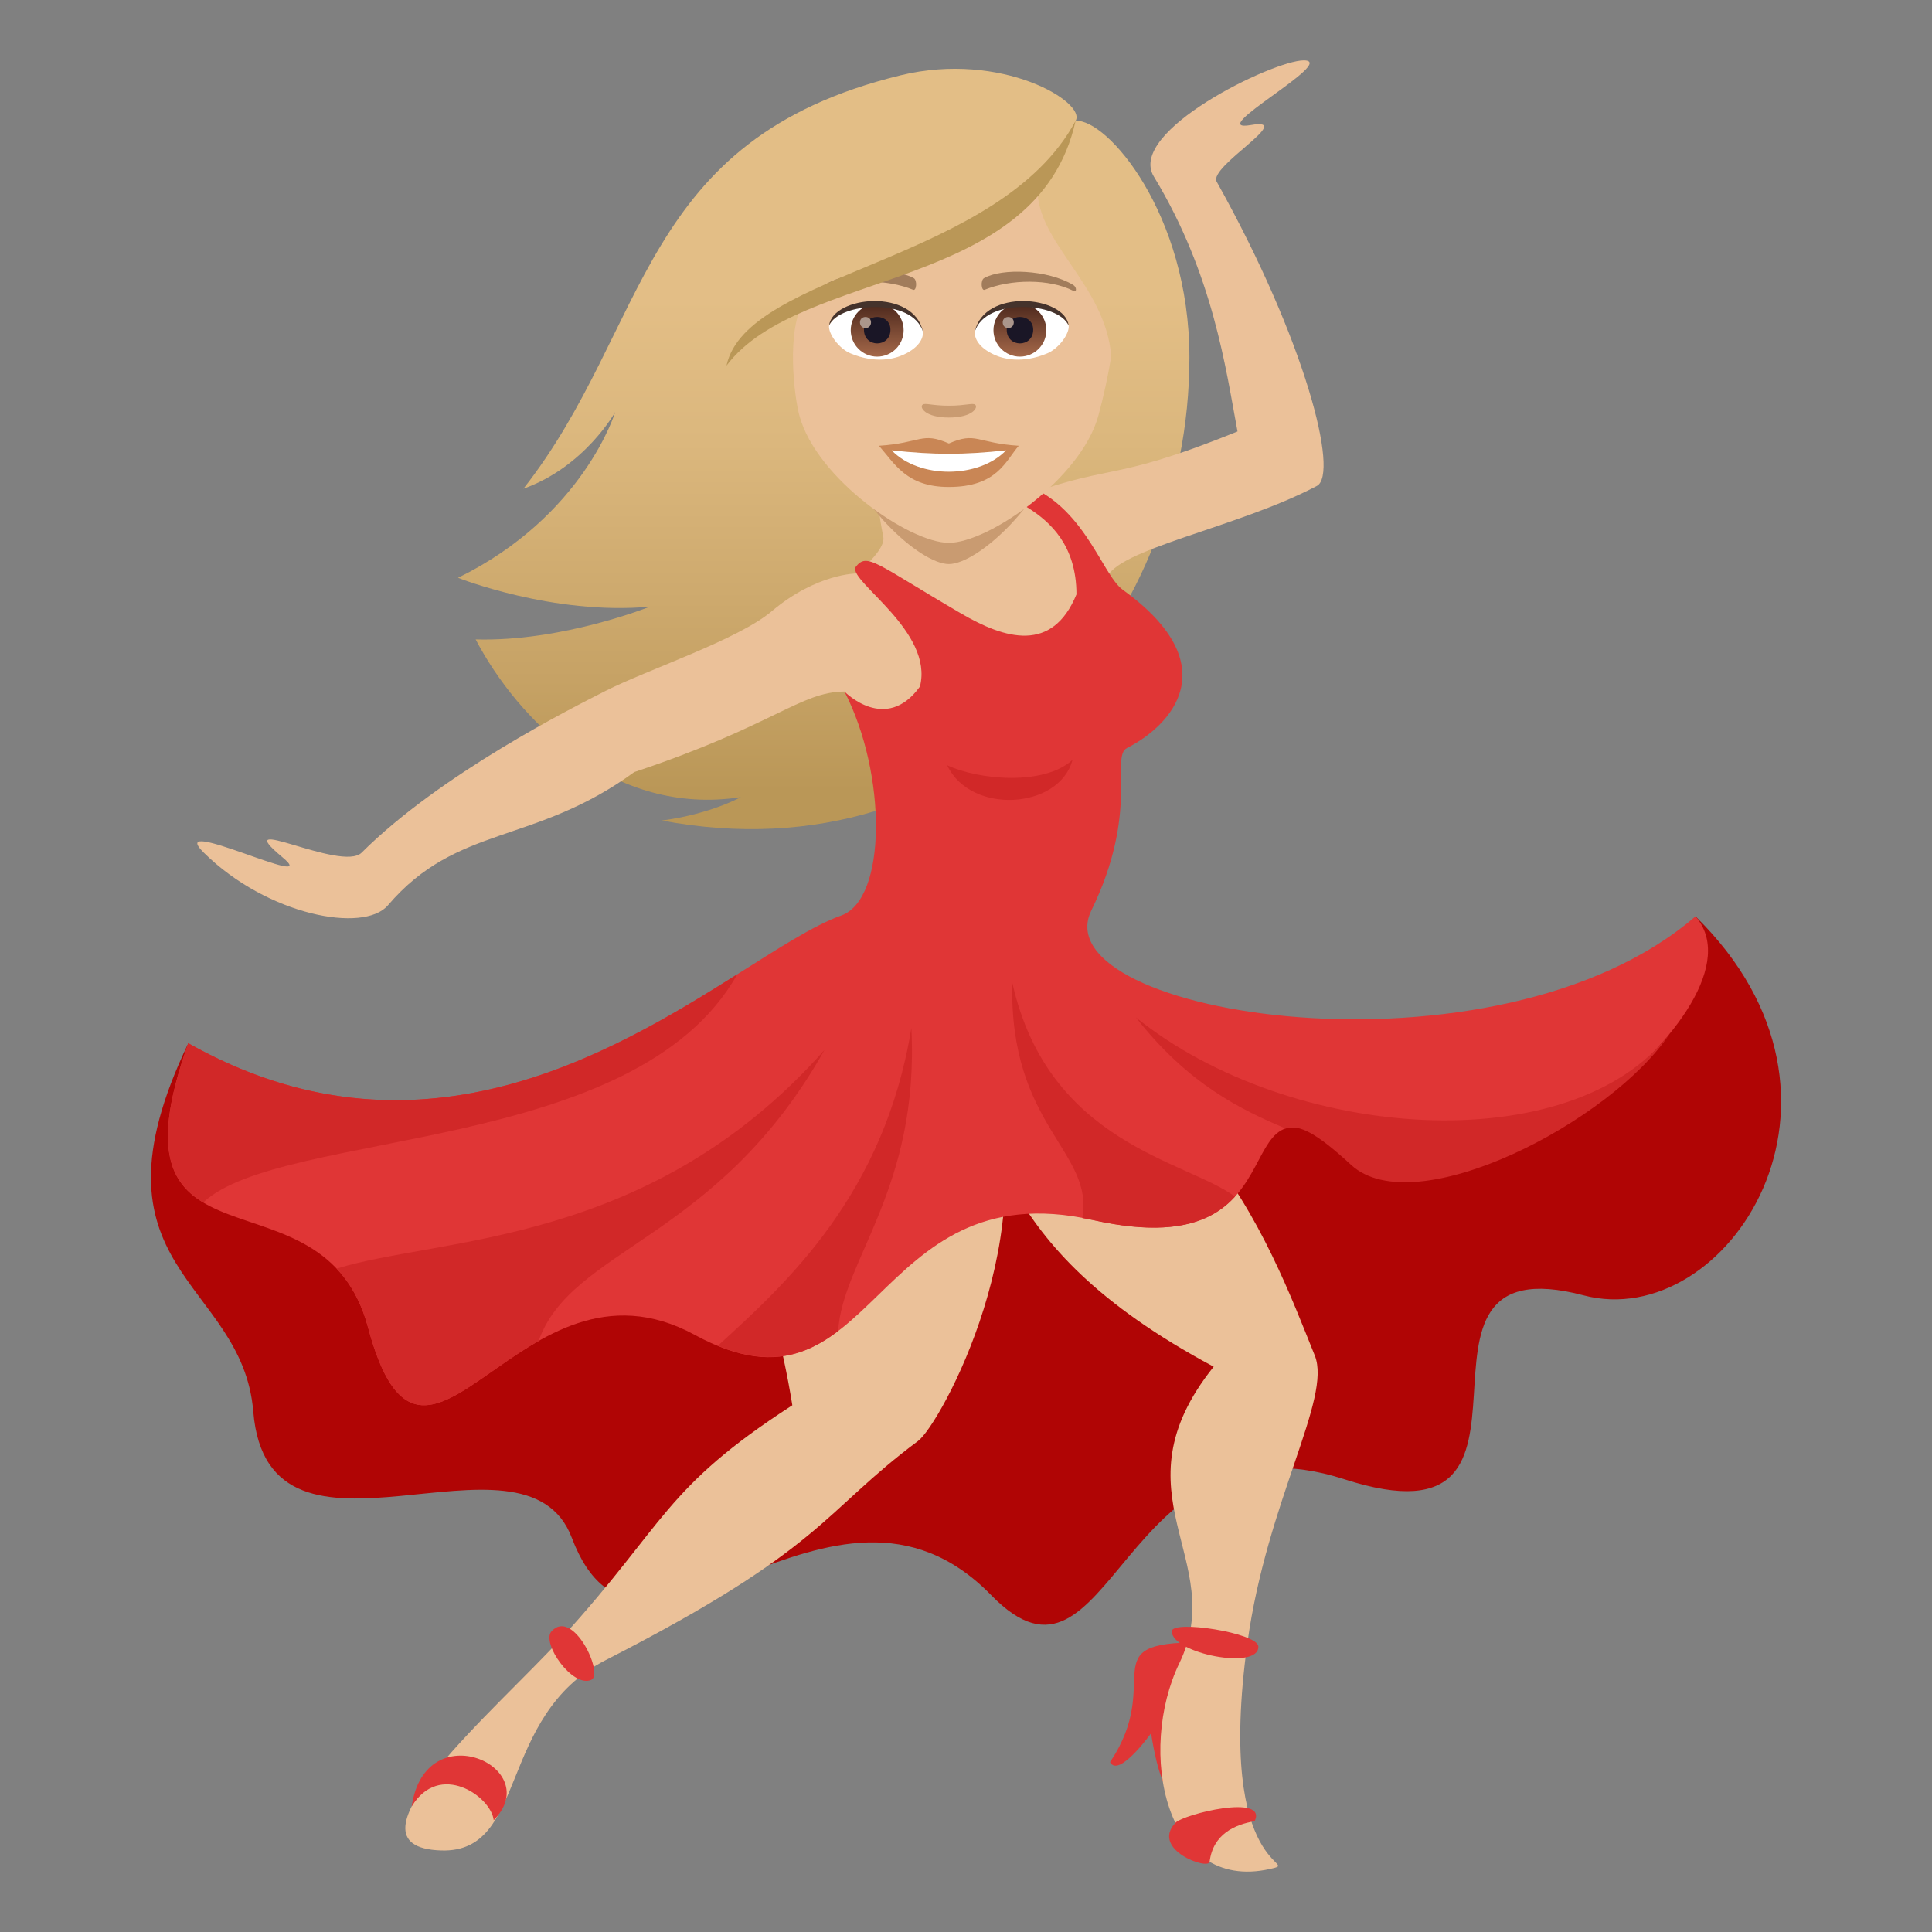 <?xml version="1.0" encoding="utf-8"?>
<!-- Generator: Adobe Illustrator 15.0.0, SVG Export Plug-In . SVG Version: 6.00 Build 0)  -->
<!DOCTYPE svg PUBLIC "-//W3C//DTD SVG 1.1//EN" "http://www.w3.org/Graphics/SVG/1.1/DTD/svg11.dtd">
<svg version="1.1" id="Layer_1" xmlns:x="http://ns.adobe.com/Extensibility/1.0/" xmlns:i="http://ns.adobe.com/AdobeIllustrator/10.0/" xmlns:graph="http://ns.adobe.com/Graphs/1.0/"
	 xmlns="http://www.w3.org/2000/svg" xmlns:xlink="http://www.w3.org/1999/xlink" xmlns:a="http://ns.adobe.com/AdobeSVGViewerExtensions/3.0/"
	 x="0px" y="0px" width="64px" height="64px" viewBox="0 0 64 64" enable-background="new 0 0 64 64" xml:space="preserve">
<rect x="0" y="0" width="64" height="64" fill="#808080" stroke="none"/>
<linearGradient id="SVGID_1_" gradientUnits="userSpaceOnUse" x1="48.863" y1="27.791" x2="48.863" y2="2.602" gradientTransform="matrix(0.966 0 0 1 -19.925 -0.324)">
	<stop  offset="0.05" style="stop-color:#BA9757"/>
	<stop  offset="0.197" style="stop-color:#C6A265"/>
	<stop  offset="0.508" style="stop-color:#DBB77D"/>
	<stop  offset="0.7" style="stop-color:#E3BE86"/>
	<a:midPointStop  offset="0.05" style="stop-color:#BA9757"/>
	<a:midPointStop  offset="0.4" style="stop-color:#BA9757"/>
	<a:midPointStop  offset="0.7" style="stop-color:#E3BE86"/>
</linearGradient>
<path fill="url(#SVGID_1_)" d="M39.401,11.842c0-4.764-2.736-7.924-3.771-7.838c0.373-0.609-2.443-2.326-5.795-1.51
	c-8.724,2.125-8.277,8.318-12.496,13.695c2.031-0.721,3.041-2.541,3.041-2.541s-1.041,3.449-5.207,5.492c0,0,3.145,1.25,6.354,0.957
	c0,0-2.916,1.168-5.771,1.084c1.4,2.666,4.553,5.881,8.787,5.225c0,0-1.012,0.563-2.619,0.775
	C32.192,29.119,39.399,20.85,39.401,11.842z"/>
<path fill="#B00505" d="M6.238,34.559C2.628,42.09,8.027,42.371,8.39,46.758c0.496,6.021,8.986,0.043,10.553,4.186
	c2.279,6.027,8.586-3.553,13.896,1.902c4.006,4.111,4.242-6.25,11.682-3.848c7.852,2.537,0.973-7.924,7.938-6.088
	c4.738,1.248,9.877-6.51,3.707-12.553C53.728,36.793,10.162,43.143,6.238,34.559z"/>
<path fill="#EBC199" d="M32.663,35.578c-12.189-0.322-7.748,2.641-6.416,10.973c-4.25,2.746-4.186,3.902-7.588,7.648
	c-2.195,2.418-7.625,6.992-4.039,7.1c2.885,0.086,1.82-4.451,5.447-6.307c7.262-3.713,7.164-4.889,10.345-7.258
	C31.151,47.188,34.726,40.658,32.663,35.578z"/>
<path fill="#E03636" d="M18.269,54.039c-0.348,0.383,0.697,1.883,1.316,1.609C20.017,55.459,18.982,53.252,18.269,54.039z"/>
<path fill="#E03636" d="M36.771,58.371c0.287,0.547,1.359-0.953,1.359-0.953c0.934,5.852,2.84-2.389,1.631-3.008
	C36.13,54.375,38.587,55.682,36.771,58.371z"/>
<path fill="#EBC199" d="M31.019,34.713c2.385,2.623,1.424,6.408,9.186,10.561c-3.381,4.221,0.52,6.391-1.137,9.82
	c-1.4,2.9-0.494,7.598,2.994,6.82c1.17-0.262-1.813,0.293-0.74-7.492c0.646-4.707,2.805-8.098,2.232-9.518
	C42.091,41.283,39.28,33.352,31.019,34.713z"/>
<path fill="#E03636" d="M38.817,54.039c0,0.736,2.906,1.307,2.867,0.5C41.663,54.09,38.817,53.65,38.817,54.039z"/>
<path fill="#E03636" d="M38.935,60.385c-0.828,0.889,1.1,1.574,1.135,1.289c0.111-0.918,0.844-1.238,1.492-1.344
	C42.003,59.406,39.206,60.094,38.935,60.385z"/>
<path fill="#E03636" d="M16.355,60.297c-0.088-0.791-1.797-1.971-2.717-0.455C14.087,56.742,18.08,58.543,16.355,60.297z"/>
<path fill="#EBC199" d="M40.304,6.018c-0.279-0.496,2.646-2.141,1.139-1.877C39.808,4.424,44.36,2,43.188,2
	c-1.012,0-5.873,2.355-4.967,3.846c1.967,3.238,2.385,6.367,2.773,8.447c-4.463,1.805-4.008,0.939-7.703,2.371
	c0,0-5.3-5.238-4.031,1.121c0.088,0.443-0.885,1.211-0.885,1.211s-1.328,0-2.808,1.25c-1.119,0.947-4.117,1.936-5.5,2.637
	c-1.123,0.57-5.469,2.754-8.088,5.363c-0.662,0.658-4.475-1.391-2.627,0.148c1.412,1.176-3.938-1.465-2.598-0.146
	c2.102,2.074,5.297,2.678,6.098,1.74c2.297-2.689,4.84-1.99,8.158-4.412c4.627-1.541,5.5-2.66,6.963-2.668
	c1.324,2.25,9.55,1.795,8.677-3.721c0.254-0.988,4.344-1.699,6.973-3.09C44.366,15.705,43.247,11.281,40.304,6.018z"/>
<path fill="#E03636" d="M27.974,22.908c1.408,2.732,1.408,6.881-0.107,7.42c-3.656,1.299-11.689,9.834-21.629,4.23
	c-2.914,8.141,4.453,3.828,5.951,9.408c1.893,7.053,5-2.916,10.826,0.254c6.005,3.27,5.757-5.471,13.183-3.807
	c7.529,1.686,3.922-5.727,8.707-2.02c3.58,2.775,13.855-5.055,11.26-8.037c-6.594,5.697-21.709,3.279-20.014-0.193
	c1.605-3.285,0.625-5.104,1.184-5.385c1.432-0.725,3.357-2.713-0.143-5.242c-0.721-0.521-1.328-3.021-3.586-3.592
	c-1.49,0.648,2.053,0.477,2.053,3.746c-0.799,1.943-2.354,1.49-3.824,0.631c-2.857-1.668-3.111-2.041-3.5-1.527
	c-0.188,0.486,2.604,2.129,2.139,3.949C29.339,24.316,27.974,22.908,27.974,22.908z"/>
<path fill="#D12828" d="M27.312,34.781c-5.785,6.525-12.744,6.182-16.162,7.244c0.445,0.471,0.813,1.09,1.041,1.941
	c1.23,4.59,2.979,1.973,5.652,0.457C18.917,41.342,23.771,41.084,27.312,34.781z"/>
<path fill="#D12828" d="M30.19,34.055c-0.898,5.51-4.119,8.439-6.41,10.525c1.752,0.717,2.932,0.313,3.986-0.49
	C27.894,41.771,30.464,39.357,30.19,34.055z"/>
<path fill="#D12828" d="M33.534,32.555c-0.113,4.766,2.713,5.57,2.32,7.795c0.115,0.021,0.227,0.037,0.346,0.064
	c2.711,0.607,3.975,0.033,4.711-0.775C39.276,38.434,34.735,37.896,33.534,32.555z"/>
<path fill="#D12828" d="M44.759,38.59c2.113,1.943,8.625-1.438,10.553-4.35c-3.271,4.225-12.58,3.574-17.682-0.535
	c1.736,2.219,3.5,3.064,4.959,3.678C43.04,37.236,43.603,37.527,44.759,38.59z"/>
<path fill="#D12828" d="M24.423,32.275L24.423,32.275c-4.268,2.688-10.682,6.512-18.184,2.283c-1.197,3.344-0.658,4.584,0.494,5.275
	C9.335,37.389,21.056,38.27,24.423,32.275z"/>
<path fill="#D12828" d="M31.376,25.35c0.777,1.65,3.715,1.463,4.152-0.178C34.591,26.031,32.435,25.844,31.376,25.35z"/>
<path fill="#C99B71" d="M27.744,14.484c0.433,2.094,2.716,4.201,3.689,4.201c0.971,0,3.256-2.107,3.689-4.201
	C35.329,13.477,27.537,13.477,27.744,14.484z"/>
<path fill="#EBC199" d="M34.366,6.246c-2.082,1.838-5.084,2.199-7.734,3.734c-0.59,0.957-0.326,3.16-0.148,3.799
	c0.58,2.094,3.644,4.203,4.949,4.203s4.367-2.109,4.949-4.203c0.176-0.639,0.326-1.338,0.43-1.979
	C36.62,9.438,34.354,8.059,34.366,6.246z"/>
<path fill="#C98655" d="M31.433,14.691c-0.908-0.398-0.914-0.016-2.316,0.076c0.527,0.598,0.914,1.365,2.314,1.365
	c1.609,0,1.881-0.871,2.316-1.365C32.345,14.676,32.339,14.293,31.433,14.691z"/>
<path fill="#FFFFFF" d="M29.538,14.918c0.914,0.951,2.887,0.938,3.789,0C31.919,15.07,30.946,15.07,29.538,14.918z"/>
<path fill="#A17C5B" d="M35.546,9.436c-0.842-0.502-2.35-0.563-2.947-0.223c-0.125,0.07-0.092,0.432,0.018,0.387
	c0.852-0.354,2.148-0.373,2.947,0.039C35.671,9.691,35.673,9.508,35.546,9.436z"/>
<path fill="#A17C5B" d="M27.32,9.436c0.839-0.502,2.349-0.563,2.947-0.223c0.127,0.07,0.092,0.432-0.018,0.387
	c-0.852-0.354-2.148-0.373-2.947,0.039C27.195,9.691,27.191,9.508,27.32,9.436z"/>
<path fill="#C99B71" d="M32.302,13.404c-0.092-0.064-0.307,0.035-0.869,0.035s-0.779-0.1-0.869-0.035
	c-0.111,0.078,0.064,0.428,0.869,0.428S32.413,13.484,32.302,13.404z"/>
<path id="Path_854_" fill="#FFFFFF" d="M30.571,10.957c0.033,0.254-0.141,0.559-0.623,0.785c-0.305,0.146-0.941,0.316-1.777-0.037
	c-0.375-0.158-0.74-0.648-0.707-0.922C27.917,9.928,30.147,9.805,30.571,10.957z"/>
<linearGradient id="Oval_1_" gradientUnits="userSpaceOnUse" x1="-424" y1="480.466" x2="-424" y2="480.732" gradientTransform="matrix(6.57 0 0 -6.57 2814.78 3168.528)">
	<stop  offset="0" style="stop-color:#A6694A"/>
	<stop  offset="1" style="stop-color:#4F2A1E"/>
	<a:midPointStop  offset="0" style="stop-color:#A6694A"/>
	<a:midPointStop  offset="0.5" style="stop-color:#A6694A"/>
	<a:midPointStop  offset="1" style="stop-color:#4F2A1E"/>
</linearGradient>
<circle id="Oval_90_" fill="url(#Oval_1_)" cx="29.058" cy="10.938" r="0.876"/>
<path id="Path_853_" fill="#1A1626" d="M28.62,10.922c0,0.605,0.877,0.605,0.877,0C29.497,10.359,28.62,10.359,28.62,10.922z"/>
<path id="Path_852_" fill="#AB968C" d="M28.487,10.678c0,0.254,0.367,0.254,0.367,0C28.854,10.441,28.487,10.441,28.487,10.678z"/>
<path id="Path_851_" fill="#45332C" d="M30.575,10.99c-0.355-1.145-2.781-0.975-3.111-0.207C27.587,9.799,30.272,9.539,30.575,10.99
	z"/>
<path id="Path_850_" fill="#FFFFFF" d="M32.294,10.957c-0.033,0.254,0.141,0.559,0.623,0.785c0.305,0.146,0.941,0.316,1.777-0.037
	c0.375-0.158,0.74-0.648,0.707-0.922C34.948,9.928,32.718,9.805,32.294,10.957z"/>
<linearGradient id="Oval_2_" gradientUnits="userSpaceOnUse" x1="-425.979" y1="480.466" x2="-425.979" y2="480.732" gradientTransform="matrix(6.57 0 0 -6.57 2832.511 3168.528)">
	<stop  offset="0" style="stop-color:#A6694A"/>
	<stop  offset="1" style="stop-color:#4F2A1E"/>
	<a:midPointStop  offset="0" style="stop-color:#A6694A"/>
	<a:midPointStop  offset="0.5" style="stop-color:#A6694A"/>
	<a:midPointStop  offset="1" style="stop-color:#4F2A1E"/>
</linearGradient>
<circle id="Oval_89_" fill="url(#Oval_2_)" cx="33.786" cy="10.938" r="0.876"/>
<path id="Path_849_" fill="#1A1626" d="M33.349,10.922c0,0.605,0.877,0.605,0.877,0C34.226,10.359,33.349,10.359,33.349,10.922z"/>
<path id="Path_848_" fill="#AB968C" d="M33.216,10.678c0,0.254,0.367,0.254,0.367,0C33.583,10.441,33.216,10.441,33.216,10.678z"/>
<path id="Path_847_" fill="#45332C" d="M32.29,10.99c0.355-1.143,2.779-0.98,3.111-0.207C35.278,9.799,32.593,9.539,32.29,10.99z"/>
<path fill="#BA9757" d="M24.066,12.113c2.443-3.252,10.306-2.43,11.564-8.109C33.108,8.697,24.734,8.986,24.066,12.113z"/>
</svg>
